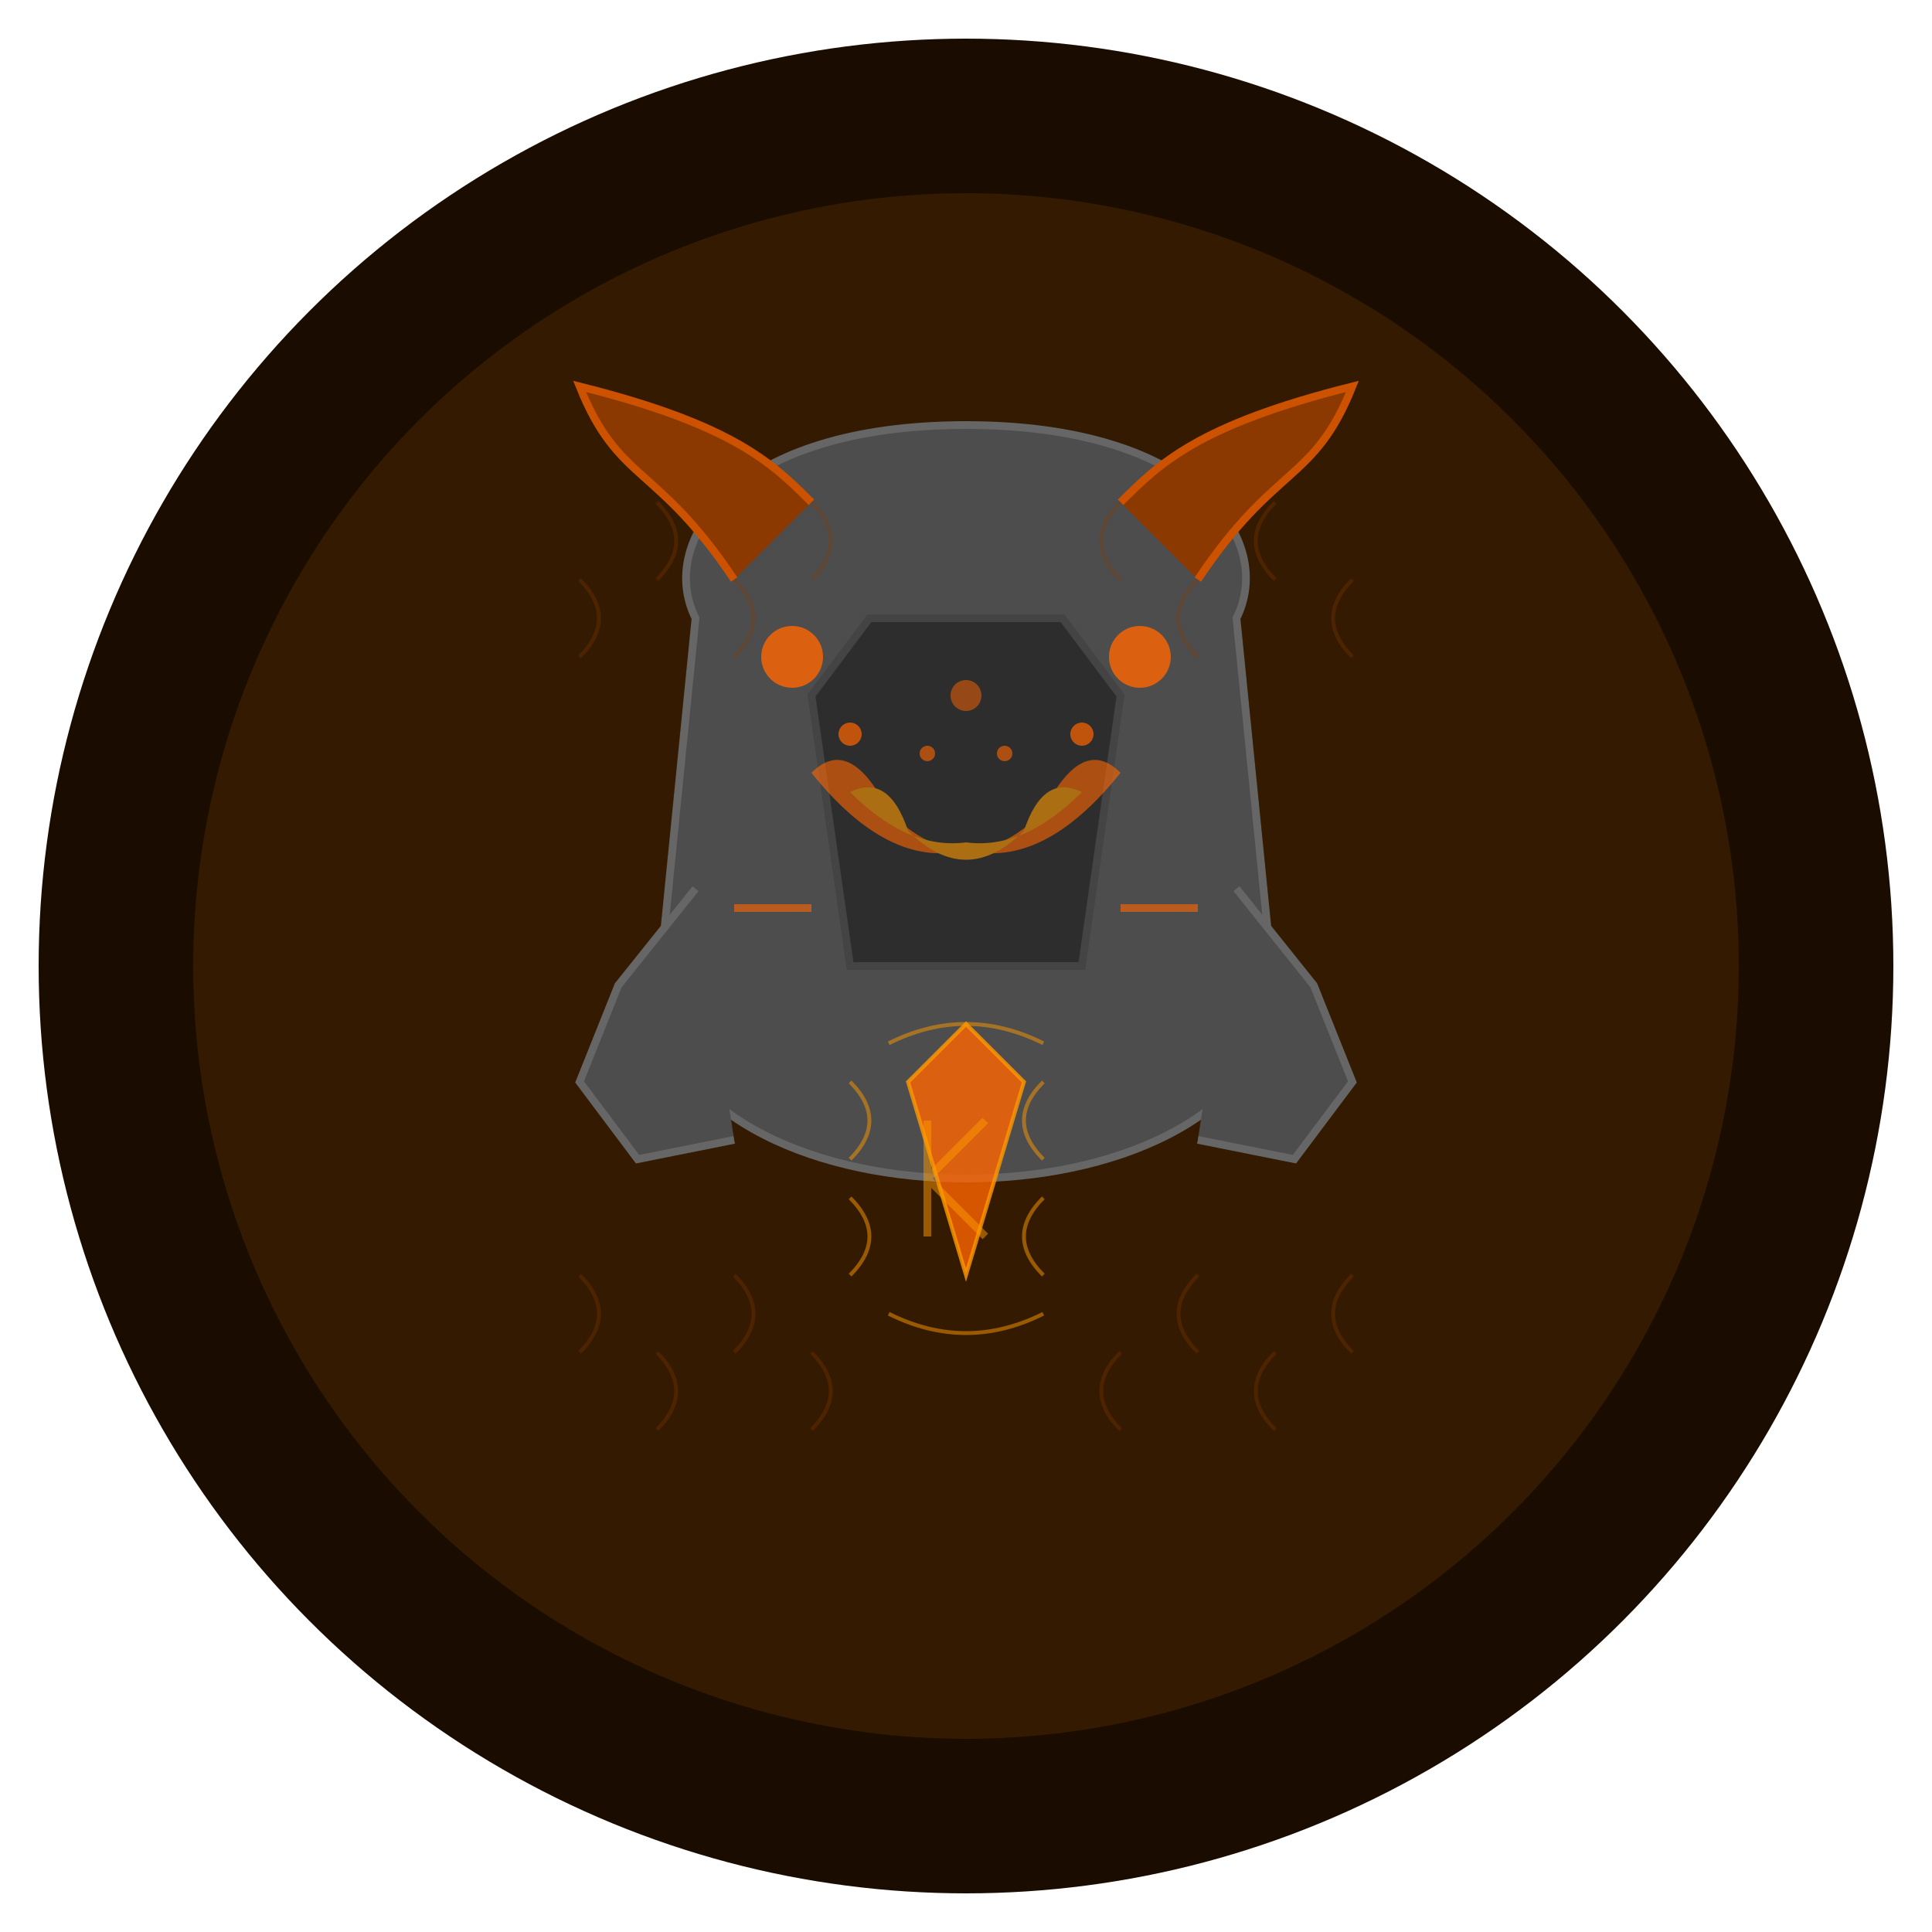 <svg xmlns="http://www.w3.org/2000/svg" viewBox="0 0 500 500" width="500" height="500">
  <!-- Character-based Gamer PFP 4 - Dragon Knight -->
  
  <!-- Transparent Background -->
  <rect width="500" height="500" fill="none" />
  
  <!-- Backdrop -->
  <circle cx="250" cy="250" r="240" fill="#1a0d00" />
  <circle cx="250" cy="250" r="200" fill="#331a00" />
  
  <!-- Character Base -->
  <g transform="translate(250, 240)">
    <!-- Knight Helmet -->
    <path d="M-70,-80 C-80,-100 -60,-130 0,-130 C60,-130 80,-100 70,-80 L80,20 C70,80 -70,80 -80,20 Z" 
          fill="#4d4d4d" stroke="#666666" stroke-width="2" />
    
    <!-- Helmet Visor -->
    <path d="M-40,-60 L-25,-80 L25,-80 L40,-60 L30,10 L-30,10 Z" 
          fill="#2d2d2d" stroke="#444444" stroke-width="2" />
    
    <!-- Dragon Horns -->
    <path d="M-60,-90 C-80,-120 -90,-115 -100,-140 C-60,-130 -50,-120 -40,-110" 
          fill="#8b3900" stroke="#cc5200" stroke-width="2" />
    <path d="M60,-90 C80,-120 90,-115 100,-140 C60,-130 50,-120 40,-110" 
          fill="#8b3900" stroke="#cc5200" stroke-width="2" />
    
    <!-- Shoulder Armor -->
    <path d="M-70,-10 L-90,15 L-100,40 L-85,60 L-60,55" 
          fill="#4d4d4d" stroke="#666666" stroke-width="2" />
    <path d="M70,-10 L90,15 L100,40 L85,60 L60,55" 
          fill="#4d4d4d" stroke="#666666" stroke-width="2" />
  </g>
  
  <!-- Glowing Elements -->
  <g>
    <!-- Eyes Glow -->
    <circle cx="205" cy="170" r="8" fill="#ff6600" opacity="0.8" />
    <circle cx="295" cy="170" r="8" fill="#ff6600" opacity="0.8" />
    
    <!-- Armor Highlights -->
    <line x1="190" y1="235" x2="210" y2="235" stroke="#ff6600" stroke-width="2" opacity="0.6" />
    <line x1="290" y1="235" x2="310" y2="235" stroke="#ff6600" stroke-width="2" opacity="0.6" />
    
    <!-- Chest Emblem -->
    <path d="M235,280 L250,265 L265,280 L250,330 Z" 
          fill="#ff6600" stroke="#ff9900" stroke-width="1" opacity="0.8" />
  </g>
  
  <!-- Dragon Breath Effect -->
  <g opacity="0.6">
    <path d="M230,210 Q250,230 270,210 Q280,190 290,200 Q270,225 250,220 Q230,225 210,200 Q220,190 230,210" 
          fill="#ff6600" />
    <path d="M235,215 Q250,230 265,215 Q270,200 280,205 Q265,220 250,218 Q235,220 220,205 Q230,200 235,215" 
          fill="#ff9900" />
  </g>
  
  <!-- Fire Particle Effects -->
  <g fill="#ff6600">
    <circle cx="220" cy="190" r="3" opacity="0.7" />
    <circle cx="280" cy="190" r="3" opacity="0.7" />
    <circle cx="250" cy="180" r="4" opacity="0.5" />
    <circle cx="240" cy="195" r="2" opacity="0.6" />
    <circle cx="260" cy="195" r="2" opacity="0.6" />
  </g>
  
  <!-- Hidden K in Dragon Scale Pattern -->
  <g fill="none" stroke="#ff9900" opacity="0.5">
    <path d="M240,290 L240,320 M240,305 L255,290 M240,305 L255,320" stroke-width="2" />
    
    <!-- Surrounding Scales -->
    <path d="M220,280 Q230,290 220,300" stroke-width="1" />
    <path d="M270,280 Q260,290 270,300" stroke-width="1" />
    <path d="M220,310 Q230,320 220,330" stroke-width="1" />
    <path d="M270,310 Q260,320 270,330" stroke-width="1" />
    <path d="M230,270 Q250,260 270,270" stroke-width="1" />
    <path d="M230,340 Q250,350 270,340" stroke-width="1" />
  </g>
  
  <!-- Dragon Scales Background Pattern -->
  <g fill="none" stroke="#8b3900" opacity="0.3">
    <path d="M150,150 Q160,160 150,170" />
    <path d="M170,130 Q180,140 170,150" />
    <path d="M190,150 Q200,160 190,170" />
    <path d="M210,130 Q220,140 210,150" />
    <path d="M350,150 Q340,160 350,170" />
    <path d="M330,130 Q320,140 330,150" />
    <path d="M310,150 Q300,160 310,170" />
    <path d="M290,130 Q280,140 290,150" />
    
    <path d="M150,350 Q160,340 150,330" />
    <path d="M170,370 Q180,360 170,350" />
    <path d="M190,350 Q200,340 190,330" />
    <path d="M210,370 Q220,360 210,350" />
    <path d="M350,350 Q340,340 350,330" />
    <path d="M330,370 Q320,360 330,350" />
    <path d="M310,350 Q300,340 310,330" />
    <path d="M290,370 Q280,360 290,350" />
  </g>
</svg>

